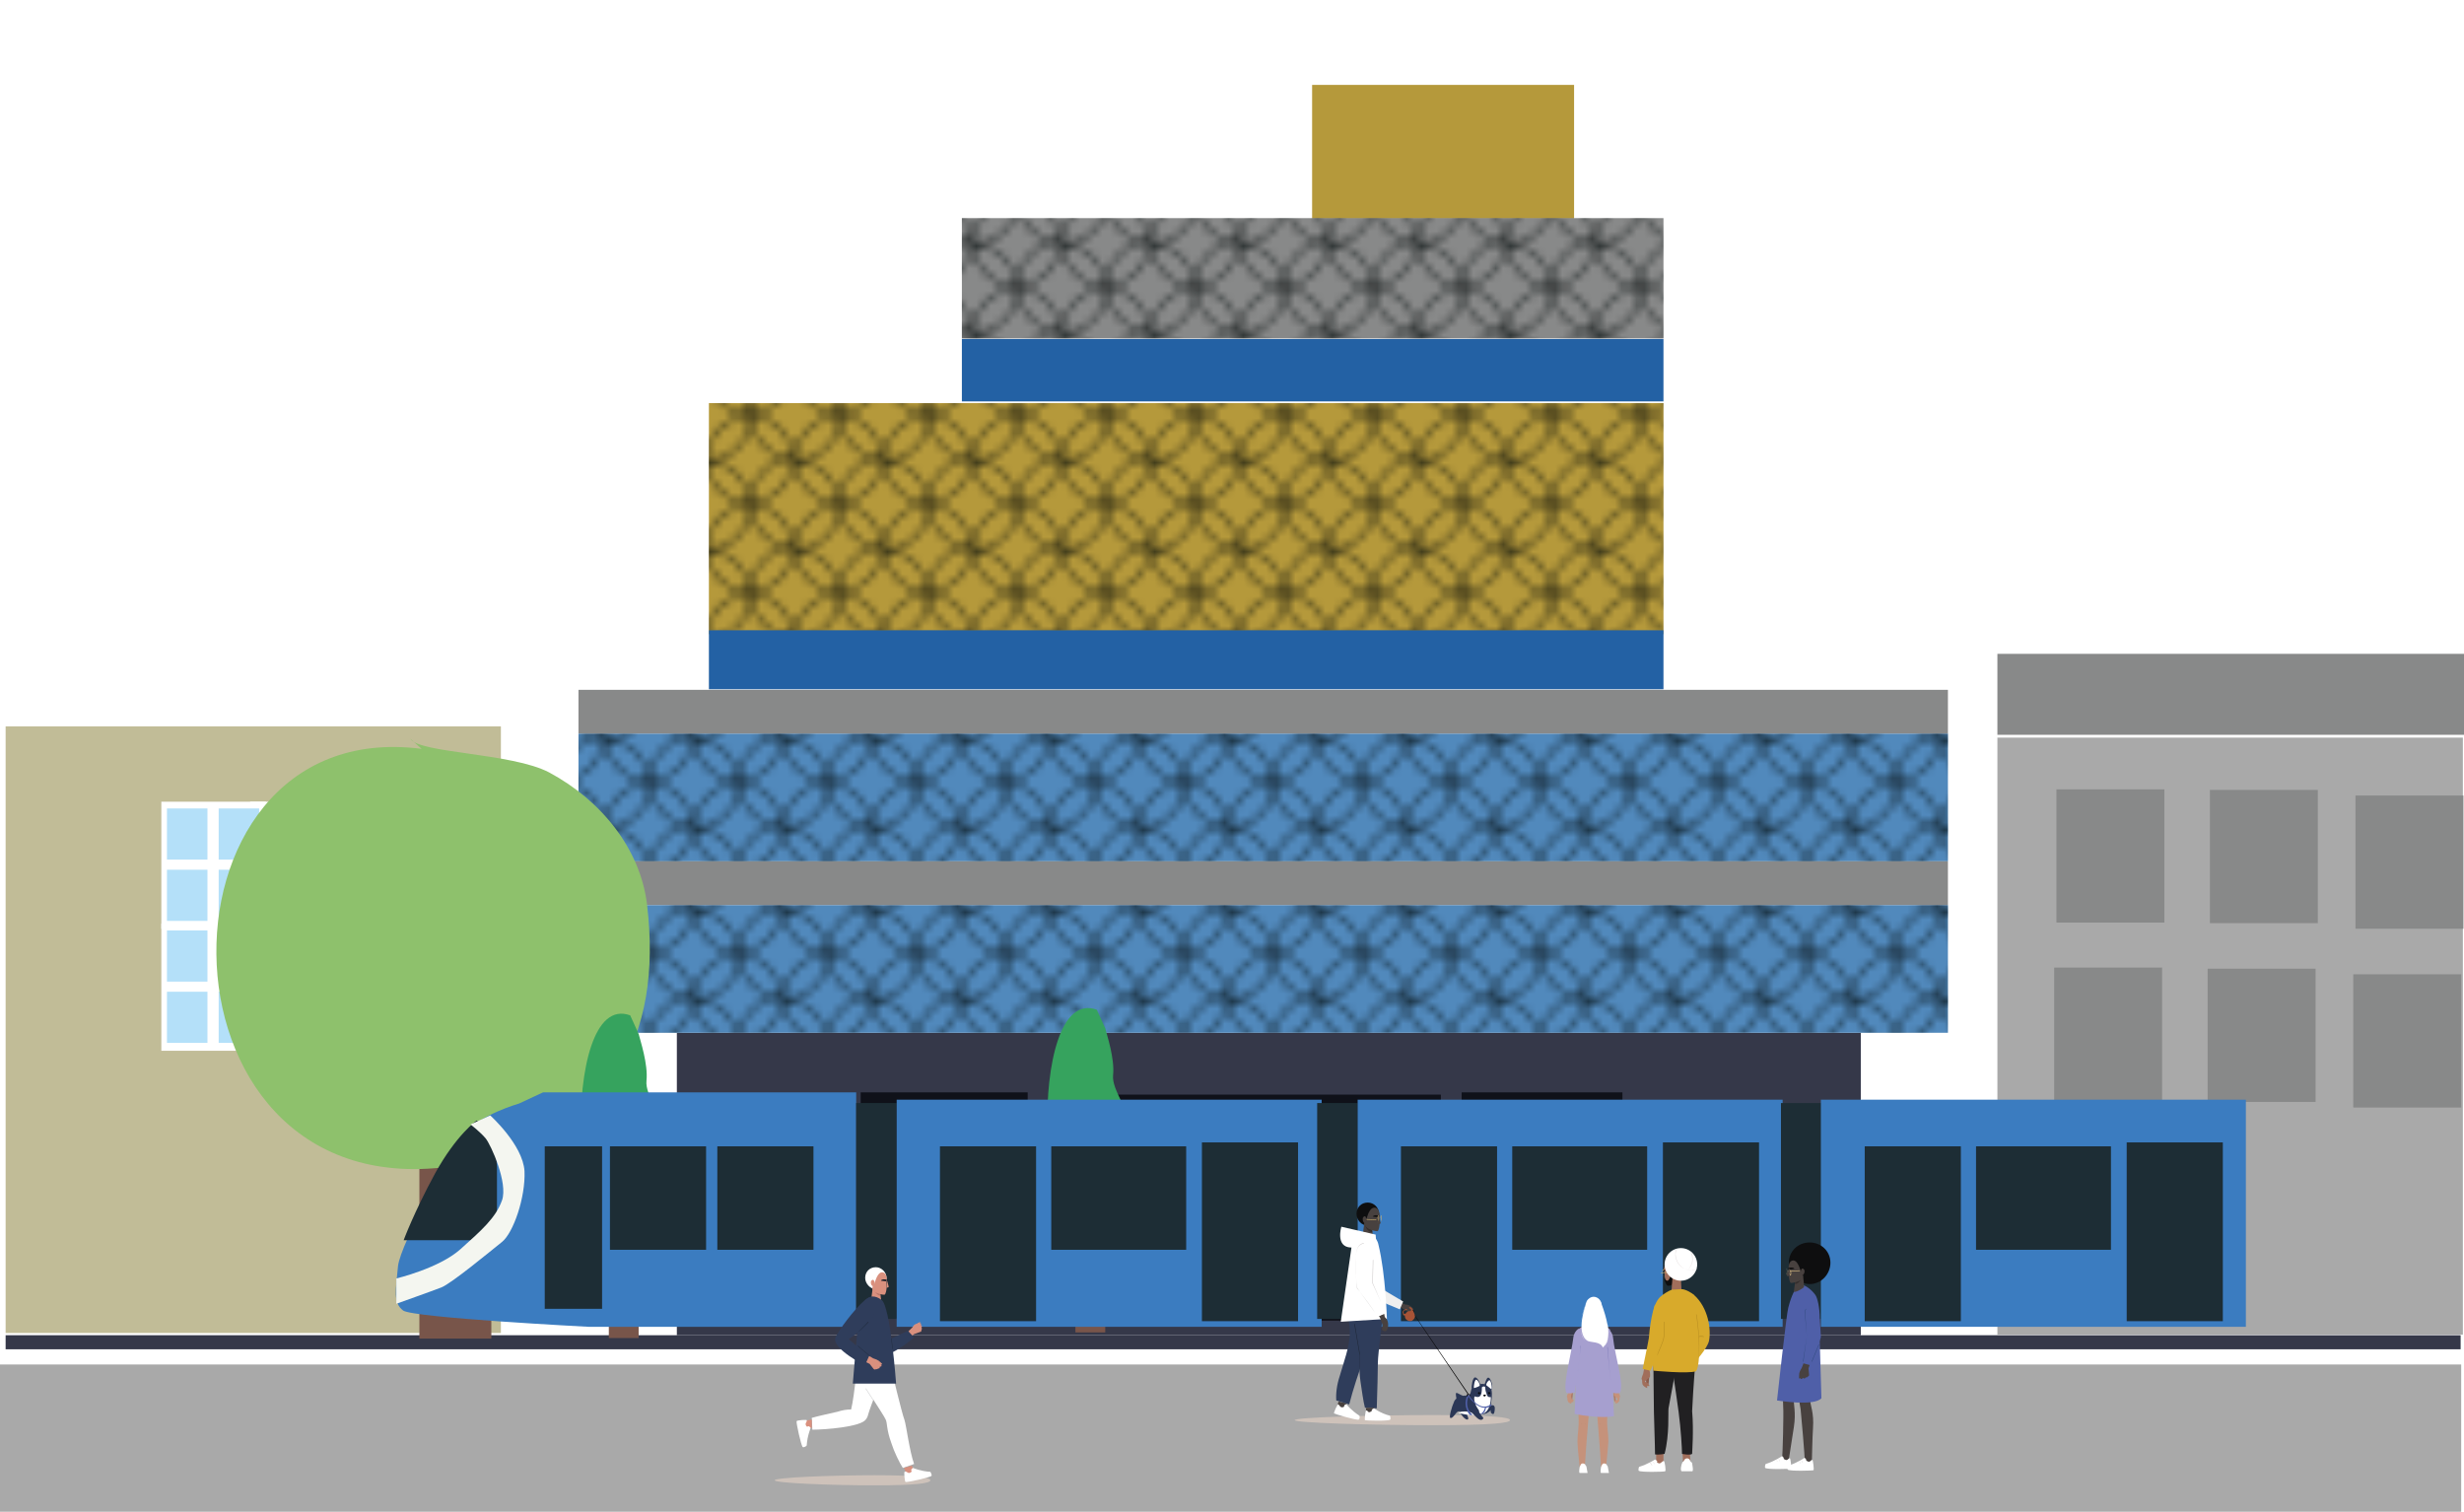 <svg version="1.1" id="Layer_1" xmlns="http://www.w3.org/2000/svg" xmlns:xlink="http://www.w3.org/1999/xlink" x="0px" y="0px"
	 viewBox="0 0 438.3 268.9" style="enable-background:new 0 0 438.3 268.9;" xml:space="preserve">
<style type="text/css">
  
  @keyframes train-stop {
    0% {
      transform: translateX(400px);  
    }
  
  20% {
    transform: translateX(0);
  }
  
  30% {
    transform: translateX(0);
  }
  
  50%  {
     transform: translateX(-400px);
   }
  
   100%  {
     transform: translateX(-400px);
   }

  }


#tram {
  transform: translateX(400px);  
  animation-fill-mode: forwards;
  animation-duration: 10s;
  animation-iteration-count: infinite;
  animation-timing-function: linear;
  animation-name: train-stop;
}

	.st0{fill:none;}
	.st1{clip-path:url(#SVGID_00000013905638463418769270000008557942251887734668_);}
	.st2{fill:none;stroke:#040A0A;stroke-width:0.296;stroke-miterlimit:10;}
	.st3{fill:#A9A9A9;}
	.st4{fill:#B5993B;}
	.st5{fill:#353849;}
	.st6{fill:#0F1119;}
	.st7{fill:#888989;}
	.st8{fill:#C1BC97;}
	.st9{fill:#FFFFFF;}
	.st10{fill:#B4E0F9;}
	.st11{fill:url(#SVGID_00000163045286007406678930000001440169932541759136_);}
	.st12{fill:#2361A4;}
	.st13{fill:#5189BC;}
	.st14{fill:url(#SVGID_00000085234914299300064300000016794063351932851627_);}
	.st15{fill:url(#SVGID_00000078034341928758391690000008790810131899326864_);}
	.st16{fill:url(#SVGID_00000016049965584683647300000012843583989301047466_);}
	.st17{fill:#78554A;}
	.st18{fill:#8EC16C;}
	.st19{fill:#36A35E;}
	.st20{fill:#3B7CC0;}
	.st21{fill:#1D2D35;}
	.st22{fill:#F4F6F0;}
	.st23{fill:#48413F;}
	.st24{fill:#E7E1E1;}
	.st25{fill:#4F5FA8;}
	.st26{fill:#0E0E0F;}
	.st27{fill:#342E2D;}
	.st28{fill:#344C83;}
	.st29{fill:#E6C789;}
	.st30{fill:#C5927B;}
	.st31{fill:#AD7B68;}
	.st32{fill:#A69FCF;}
	.st33{fill:#807EBB;}
	.st34{fill:#8A5B4B;}
	.st35{fill:#A16E5B;}
	.st36{fill:#212022;}
	.st37{fill:#D2B46F;}
	.st38{fill:#D8AA2B;}
	.st39{fill:#B78D20;}
	.st40{fill:#CEC2BA;}
	.st41{fill:#EFEFEF;}
	.st42{fill:#2F3D5B;}
	.st43{fill:#2B3756;}
	.st44{fill:#080A0D;}
	.st45{fill:#010101;}
	.st46{fill:#A75336;}
	.st47{fill:#CFCCCC;}
	.st48{fill:#1E2738;}
	.st49{fill:#D9907E;}
	.st50{fill:#B7756A;}
	.st51{fill:#161D29;}
	.st52{fill:#232F44;}
	.st53{fill:#D1D2D3;}
</style>
<pattern  x="-68.8" y="-254" width="12" height="12" patternUnits="userSpaceOnUse" id="New_Pattern" viewBox="5.9 -17.9 12 12" style="overflow:visible;">
	<g>
		<rect x="5.9" y="-17.9" class="st0" width="12" height="12"/>
		<g>
			<defs>
				<rect id="SVGID_1_" x="5.9" y="-17.9" width="12" height="12"/>
			</defs>
			<clipPath id="SVGID_00000114753996687637678680000016037761710402981051_">
				<use xlink:href="#SVGID_1_"  style="overflow:visible;"/>
			</clipPath>
			<g style="clip-path:url(#SVGID_00000114753996687637678680000016037761710402981051_);">
				<path class="st2" d="M11.8-17.6c0-3.2-2.6-5.8-5.8-5.8s-5.8,2.6-5.8,5.8s2.6,5.8,5.8,5.8C6.1-15,8.6-17.6,11.8-17.6z"/>
				<path class="st2" d="M17.6-11.9c0,0,0-0.1,0-0.1c-3-0.1-5.4-2.5-5.5-5.5c-0.1,0-0.2,0-0.2,0c0,3.2-2.6,5.8-5.8,5.8
					c0,0,0,0.1,0,0.1c3.1,0.1,5.6,2.6,5.7,5.7c0,0,0.1,0,0.1,0c0,0,0.1,0,0.1,0c0,0,0-0.1,0-0.1C12-9.3,14.5-11.9,17.6-11.9z"/>
				<path class="st2" d="M17.6-12.1c0.1,0,0.2,0,0.2,0c3.2,0,5.8-2.6,5.8-5.8c0-3.2-2.6-5.8-5.8-5.8s-5.8,2.6-5.8,5.8
					c0,0.1,0,0.2,0,0.2C15.1-17.5,17.5-15.1,17.6-12.1z"/>
				<path class="st2" d="M6.1-11.7c0,0-0.1,0-0.1,0c-3.2,0-5.8,2.6-5.8,5.8s2.6,5.8,5.8,5.8c3.2,0,5.8-2.6,5.8-5.8c0,0,0-0.1,0-0.1
					C8.6-6.1,6.1-8.6,6.1-11.7z"/>
				<path class="st2" d="M17.7-12c0,0-0.1,0-0.1,0c0,0,0,0.1,0,0.1c0,3.2-2.5,5.7-5.7,5.8c0.1,3.1,2.6,5.7,5.8,5.7
					c3.2,0,5.8-2.6,5.8-5.8S20.9-12,17.7-12z"/>
			</g>
		</g>
	</g>
</pattern>
<rect y="242.7" class="st3" width="437.8" height="26.2"/>
<rect x="233.4" y="15.1" class="st4" width="46.6" height="23.8"/>
<rect x="120.4" y="183.7" class="st5" width="210.6" height="53.8"/>
<rect x="355.3" y="131.2" class="st3" width="82.8" height="106.2"/>
<rect x="260" y="194.3" class="st6" width="28.6" height="40.2"/>
<rect x="365.8" y="140.4" class="st7" width="19.2" height="23.7"/>
<rect x="355.3" y="116.3" class="st7" width="83" height="14.4"/>
<rect x="393.1" y="140.5" class="st7" width="19.2" height="23.7"/>
<rect x="365.4" y="172.1" class="st7" width="19.2" height="23.7"/>
<rect x="392.7" y="172.3" class="st7" width="19.2" height="23.7"/>
<rect x="419" y="141.5" class="st7" width="19.2" height="23.7"/>
<rect x="418.6" y="173.3" class="st7" width="19.2" height="23.7"/>
<g>
	<rect x="1" y="129.2" class="st8" width="88.1" height="107.9"/>
	<g>
		<g>
			<rect x="62.8" y="142.6" class="st9" width="18.6" height="22.6"/>
			<rect x="63.8" y="143.7" class="st10" width="7.2" height="9.1"/>
			<rect x="73" y="143.7" class="st10" width="7.2" height="9.1"/>
			<rect x="73" y="154.7" class="st10" width="7.2" height="9.1"/>
			<rect x="63.8" y="154.7" class="st10" width="7.2" height="9.1"/>
		</g>
		<g>
			<rect x="62.8" y="164.3" class="st9" width="18.6" height="22.6"/>
			<rect x="63.8" y="165.5" class="st10" width="7.2" height="9.1"/>
			<rect x="73" y="165.5" class="st10" width="7.2" height="9.1"/>
			<rect x="73" y="176.4" class="st10" width="7.2" height="9.1"/>
			<rect x="63.8" y="176.4" class="st10" width="7.2" height="9.1"/>
		</g>
	</g>
	<g>
		<g>
			<rect x="44.5" y="142.6" class="st9" width="18.6" height="22.6"/>
			<rect x="45.4" y="143.8" class="st10" width="7.2" height="9.1"/>
			<rect x="54.7" y="143.8" class="st10" width="7.2" height="9.1"/>
			<rect x="54.7" y="154.7" class="st10" width="7.2" height="9.1"/>
			<rect x="45.4" y="154.7" class="st10" width="7.2" height="9.1"/>
		</g>
		<g>
			<rect x="44.5" y="164.3" class="st9" width="18.6" height="22.6"/>
			<rect x="45.4" y="165.5" class="st10" width="7.2" height="9.1"/>
			<rect x="54.7" y="165.5" class="st10" width="7.2" height="9.1"/>
			<rect x="54.7" y="176.4" class="st10" width="7.2" height="9.1"/>
			<rect x="45.4" y="176.4" class="st10" width="7.2" height="9.1"/>
		</g>
	</g>
	<g>
		<g>
			<rect x="28.7" y="142.6" class="st9" width="18.6" height="22.6"/>
			<rect x="29.7" y="143.8" class="st10" width="7.2" height="9.1"/>
			<rect x="38.9" y="143.8" class="st10" width="7.2" height="9.1"/>
			<rect x="38.9" y="154.7" class="st10" width="7.2" height="9.1"/>
			<rect x="29.7" y="154.7" class="st10" width="7.2" height="9.1"/>
		</g>
		<g>
			<rect x="28.7" y="164.3" class="st9" width="18.6" height="22.6"/>
			<rect x="29.7" y="165.5" class="st10" width="7.2" height="9.1"/>
			<rect x="38.9" y="165.5" class="st10" width="7.2" height="9.1"/>
			<rect x="38.9" y="176.4" class="st10" width="7.2" height="9.1"/>
			<rect x="29.7" y="176.4" class="st10" width="7.2" height="9.1"/>
		</g>
	</g>
</g>
<rect x="171.1" y="38.8" class="st7" width="124.8" height="21.4"/>
<pattern  id="SVGID_00000160168668518612628940000005231599177158441377_" xlink:href="#New_Pattern" patternTransform="matrix(1.32 0 0 1.32 2497.264 2350.486)">
</pattern>
<rect x="171.1" y="38.8" style="fill:url(#SVGID_00000160168668518612628940000005231599177158441377_);" width="124.8" height="21.4"/>
<rect x="171.1" y="60.3" class="st12" width="124.8" height="11.1"/>
<rect x="126.1" y="71.7" class="st4" width="169.8" height="41.1"/>
<rect x="126.1" y="112.1" class="st12" width="169.8" height="10.5"/>
<rect x="1" y="237.5" class="st5" width="436.7" height="2.5"/>
<rect x="102.9" y="122.7" class="st7" width="243.6" height="7.8"/>
<rect x="102.9" y="130.5" class="st13" width="243.6" height="22.7"/>
<rect x="102.9" y="153.2" class="st7" width="243.6" height="7.8"/>
<rect x="102.9" y="161" class="st13" width="243.6" height="22.7"/>
<rect x="153.1" y="194.3" class="st6" width="29.7" height="40.2"/>
<rect x="186.5" y="194.7" class="st6" width="69.8" height="40.2"/>
<pattern  id="SVGID_00000013893513510871304260000005882055415360208314_" xlink:href="#New_Pattern" patternTransform="matrix(1.32 0 0 1.32 2481.47 2341.485)">
</pattern>
<rect x="126.1" y="71.7" style="fill:url(#SVGID_00000013893513510871304260000005882055415360208314_);" width="169.8" height="40.4"/>
<pattern  id="SVGID_00000141423470509478405100000012420090439552041885_" xlink:href="#New_Pattern" patternTransform="matrix(1.32 0 0 1.32 2479.409 2343.465)">
</pattern>
<rect x="102.9" y="130.5" style="fill:url(#SVGID_00000141423470509478405100000012420090439552041885_);" width="243.6" height="22.7"/>
<pattern  id="SVGID_00000005247142088407332230000009935817275847331987_" xlink:href="#New_Pattern" patternTransform="matrix(1.32 0 0 1.32 2479.409 2358.116)">
</pattern>
<rect x="102.9" y="161" style="fill:url(#SVGID_00000005247142088407332230000009935817275847331987_);" width="243.6" height="22.7"/>
<g>
	<rect x="74.6" y="201" class="st17" width="12.8" height="37.1"/>
	<path class="st18" d="M75,133.2c-50.3-6.5-49.4,84.4,7.5,73.9c26.4-4.9,35.4-22.8,32.6-46.2c-1.2-9.9-8.1-18.5-17.4-23.5
		c-6.6-3.5-23.2-3.4-24.7-6"/>
</g>
<g>
	<rect x="191.3" y="221.6" class="st17" width="5.3" height="15.4"/>
	<path class="st19" d="M195.1,179.6c-12.9-4.7-10.6,48.1,0.1,43.4c5-2.2,6.6-10.4,6.1-21.1c-0.2-4.5-3.6-7.9-3.3-10.7
		c0.3-2.9-1.1-7.1-1.4-8.3"/>
</g>
<g>
	<rect x="108.3" y="222.6" class="st17" width="5.3" height="15.4"/>
	<path class="st19" d="M112.1,180.6c-12.9-4.7-10.6,48.1,0.1,43.4c5-2.2,6.6-10.4,6.1-21.1c-0.2-4.5-3.6-7.9-3.3-10.7
		c0.3-2.9-1.1-7.1-1.4-8.3"/>
</g>
<g id="tram">
	<path class="st20" d="M152.3,194.3H96.6l-4.3,2c0,0-7,2-9.4,5.2S71.3,221,70.8,225.2c-0.4,4.3-0.9,6.5,0.9,7.9
		c1.8,1.3,33,2.9,33,2.9h47.6V194.3z"/>
	<rect x="127.6" y="203.9" class="st21" width="17.1" height="18.4"/>
	<rect x="108.5" y="203.9" class="st21" width="17.1" height="18.4"/>
	<rect x="96.9" y="203.9" class="st21" width="10.2" height="28.9"/>
	<path class="st21" d="M84.8,199.3c0,0-3.6,2.5-7.4,9.4c-3.8,7-5.6,11.9-5.6,11.9h16.6v-13.2C88.3,207.4,88.6,201.8,84.8,199.3z"/>
	<path class="st22" d="M87.2,198.4c0,0,5.8,5.2,6.1,9.9c0.2,4.7-2,11-4,12.6s-9,7.4-10.8,8.1c-1.8,0.7-8,2.9-8,2.9v-4.5
		c0,0,7.6-1.8,11.4-5.2c3.8-3.4,6.3-5.6,7.4-8.7s-2-9.9-2.9-11c-0.9-1.1-2.7-2.5-2.7-2.5L87.2,198.4z"/>
	<rect x="152.3" y="196.2" class="st21" width="7.2" height="38.4"/>
	<rect x="159.5" y="195.6" class="st20" width="75.6" height="40.4"/>
	<rect x="167.2" y="203.9" class="st21" width="17.1" height="31.1"/>
	<rect x="213.8" y="203.2" class="st21" width="17.1" height="31.8"/>
	<rect x="187" y="203.9" class="st21" width="24" height="18.4"/>
	<rect x="234.3" y="196.2" class="st21" width="7.2" height="38.4"/>
	<rect x="241.5" y="195.6" class="st20" width="75.6" height="40.4"/>
	<rect x="249.2" y="203.9" class="st21" width="17.1" height="31.1"/>
	<rect x="295.8" y="203.2" class="st21" width="17.1" height="31.8"/>
	<rect x="269" y="203.9" class="st21" width="24" height="18.4"/>
	<rect x="316.8" y="196.2" class="st21" width="7.2" height="38.4"/>
	<rect x="323.9" y="195.6" class="st20" width="75.6" height="40.4"/>
	<rect x="331.7" y="203.9" class="st21" width="17.1" height="31.1"/>
	<rect x="378.3" y="203.2" class="st21" width="17.1" height="31.8"/>
	<rect x="351.5" y="203.9" class="st21" width="24" height="18.4"/>
</g>
<g>
	<g id="_x30_1_00000101816291580072815570000016271262592367235970_">
		<g id="body_00000181791870072502288390000011184184035945706410_">
			<path class="st23" d="M320.3,250.7c-0.2-1.3-0.9-5.3-0.9-5.3s2.9-8.2,3.8-6.4c0,0-1.2,9.3-1.2,10.1c0,0.8,0.7,2.2,0.5,4.9
				c-0.1,1.3-0.2,5.8-0.2,5.8l-0.7,0.7l-0.6-0.9C321.1,259.6,320.4,251.6,320.3,250.7z"/>
			<path class="st23" d="M317.2,250.3c0-1.3-0.3-5.4-0.3-5.4s3.7-7.8,4.5-5.9c0,0-2.2,9.1-2.3,9.9c-0.1,0.8,0.4,2.3,0,4.9
				c-0.2,1.3-0.9,5.8-0.9,5.8l-0.7,0.6l-0.5-1C317.1,259.2,317.3,251.2,317.2,250.3z"/>
			<g id="leg_00000079478131635298782250000004259595911433371274_">
				<g>
					<path class="st9" d="M318.4,259.4c0.1,0,0.3,1.7,0.2,1.8c-0.1,0.1-4.3,0.2-4.6-0.1c-0.1-0.1,0-0.7,0.1-0.7
						c1.6-0.5,2.9-1.4,2.9-1.4s0.3,0.2,0.3,0.4l0,0.1c0,0,0.3,0.2,0.5,0.2C318,259.7,318.2,259.3,318.4,259.4z"/>
					<path class="st24" d="M316.3,259.4c0.2,0.1,0.3,0.4,0.3,0.5l-0.1,0C316.5,259.8,316.5,259.6,316.3,259.4
						C316.3,259.4,316.3,259.4,316.3,259.4L316.3,259.4z"/>
					<path class="st24" d="M315.9,259.6c0.2,0.1,0.3,0.4,0.3,0.4l-0.1,0C316.1,260,316.1,259.8,315.9,259.6L315.9,259.6z"/>
				</g>
			</g>
			<g>
				<path class="st9" d="M322.4,259.7c0.1,0,0.3,1.7,0.2,1.8c-0.1,0.1-4.3,0.2-4.6-0.1c-0.1-0.1,0-0.7,0.1-0.7
					c1.6-0.5,2.9-1.4,2.9-1.4s0.3,0.2,0.3,0.4l0,0.1c0,0,0.3,0.2,0.5,0.2C322,260,322.2,259.6,322.4,259.7z"/>
				<path class="st24" d="M320.4,259.7c0.2,0.1,0.3,0.4,0.3,0.5l-0.1,0C320.6,260.1,320.5,259.9,320.4,259.7
					C320.3,259.7,320.3,259.7,320.4,259.7L320.4,259.7z"/>
				<path class="st24" d="M320,259.9c0.2,0.1,0.3,0.4,0.3,0.4l-0.1,0C320.2,260.3,320.1,260,320,259.9L320,259.9z"/>
			</g>
			<path class="st25" d="M320.6,228.6c0.3-0.1,1.5,0.6,2.3,1.7c0.4,0.5,0.8,2.4,0.8,4.1l0.2,3.4l-0.2,0.8l0.3,10.1
				c-1.3,1.5-7.9,0.4-7.9,0.4s1.7-15.6,2-16.5c0.2-0.8,0.9-3.3,1.8-3.8C320.2,228.5,320.6,228.6,320.6,228.6z"/>
			<path id="hair_00000097463118453870279210000010132435681397153686_" class="st26" d="M325.6,224.6c0,2-1.6,3.8-3.7,3.8
				c-2,0-3.7-1.8-3.7-3.8c0-2,1.6-3.6,3.7-3.6C324,221,325.6,222.6,325.6,224.6z"/>
			<g id="neck_00000120534506195799481480000004004176283885967768_">
				<path class="st23" d="M320.9,228.9c0,0.2-1.8,1.2-1.8,0.8l0.3-2.3l1.3-0.7C320.7,226.6,320.9,228.3,320.9,228.9z"/>
				<path class="st27" d="M320.5,226.9l-1.1,0.3l-0.1,1.2C320.2,228.3,320.5,227.3,320.5,226.9z"/>
			</g>
			<polygon class="st28" points="320.8,242.2 320.7,242.2 321.4,237.7 321,233.2 321.2,232.8 321.3,232.8 321.1,233.2 321.4,237.7 
				321.4,237.7 			"/>
			<g>
				<g>
					<g id="male_00000099650555962613463120000014346223002846927243_">
						<path class="st23" d="M320.4,245c0,0-0.2,0.2-0.3,0.2c-0.2,0.1,0-1.1,0-1.1L320.4,245z"/>
						<path class="st23" d="M320.8,242.5c0,0-0.2,0.6-0.3,0.8c-0.1,0.2-0.4,0.6-0.4,0.9c0,0.3,0.1,1.1,0.3,1.1
							c0.1,0,0.3-0.2,0.3-0.2s0.2,0.1,0.3,0.1c0.1,0,0.2-0.2,0.2-0.2s0.1,0,0.2,0c0.1,0,0.2-0.2,0.2-0.2s0.1,0,0.1,0
							c0.1-0.1,0.1-0.2,0.1-0.3l-0.1-1.1l0.2-0.6L320.8,242.5z"/>
					</g>
				</g>
			</g>
			
				<rect x="321.2" y="240.5" transform="matrix(0.38 -0.925 0.925 0.38 -22.272 447.895)" class="st28" width="3.3" height="0.1"/>
		</g>
		<g id="head_00000150789459749373688190000001620990017065095307_">
			<g id="head_00000090281282878221205520000012611732382562445209_">
				<g id="face_00000051377625746279030250000006273775732875934385_">
					<path class="st29" d="M318,226.9c-0.1,0-0.2-0.3-0.3-0.6c0-0.3,0-0.7,0.1-0.7c0,0,0,0,0,0c0.1,0,0.2,0.3,0.3,0.6
						c0,0.2,0,0.3,0,0.5C318.1,226.8,318.1,226.9,318,226.9C318,226.9,318,226.9,318,226.9z M317.8,225.6
						C317.8,225.6,317.8,225.6,317.8,225.6c0,0-0.1,0-0.1,0.2c0,0.1,0,0.3,0,0.4c0,0.4,0.2,0.6,0.2,0.6c0,0,0,0,0,0c0,0,0,0,0.1-0.2
						c0-0.1,0-0.3,0-0.4C318,225.8,317.9,225.6,317.8,225.6z"/>
					<g id="eyebrows_00000085933374301171471670000015826743941114920852_">
						<g>
							<path class="st26" d="M318.1,225.5c0,0,0.6-0.1,0.7,0c0.2,0,0.2,0.1,0.3,0.2c0,0-0.8,0.1-0.9,0.1
								C318,225.7,318.1,225.5,318.1,225.5z"/>
						</g>
					</g>
					<path class="st23" d="M320.3,226c-0.3-0.9-0.7-1.8-1.3-1.8c-0.8,0-0.9,1.1-0.8,1.6c0,0,0,0.8,0,0.8c0,0.1,0,0.3,0,0.5
						c0,0,0.1,1.1,0.4,1.1c0.4,0,1.2-0.2,1.7-0.5c0.4-0.3,0.4-0.5,0.4-0.7c0,0-0.2-0.3-0.3-0.6C320.4,226.2,320.3,226.1,320.3,226z"
						/>
				</g>
				<g id="eyebrows_00000029036300228681788070000009322551038420104103_">
					<g>
						<path class="st26" d="M318.2,225.5c0,0,0.6-0.1,0.7,0c0.2,0,0.2,0.1,0.3,0.2c0,0-0.8,0.1-0.9,0.1
							C318.2,225.7,318.2,225.5,318.2,225.5z"/>
					</g>
				</g>
				<polygon class="st23" points="318.1,225.7 317.8,226.9 318.3,227 				"/>
			</g>
			<g>
				<path class="st29" d="M318.5,226.9c-0.1,0-0.2-0.3-0.3-0.6c0-0.3,0-0.7,0.1-0.7c0,0,0,0,0,0c0.1,0,0.2,0.3,0.3,0.6
					c0,0.2,0,0.3,0,0.5C318.6,226.8,318.5,226.9,318.5,226.9C318.5,226.9,318.5,226.9,318.5,226.9z M318.3,225.6
					C318.3,225.6,318.3,225.6,318.3,225.6c0,0-0.1,0-0.1,0.2c0,0.1,0,0.3,0,0.4c0,0.4,0.2,0.6,0.2,0.6c0,0,0,0,0,0c0,0,0,0,0.1-0.2
					c0-0.1,0-0.3,0-0.4C318.5,225.8,318.4,225.6,318.3,225.6z"/>
				<path class="st29" d="M318.2,226.1c0,0-0.1-0.1-0.1-0.1c0,0,0,0-0.1,0l0,0c0,0,0.1,0,0.1,0C318.2,226,318.2,226,318.2,226.1
					L318.2,226.1z"/>
				
					<rect x="318.5" y="226.1" transform="matrix(0.999 -3.332639e-02 3.332639e-02 0.999 -7.357 10.772)" class="st29" width="1.8" height="0.1"/>
			</g>
			<path class="st23" d="M320.5,225.7c0.1-0.1,0.2-0.1,0.4,0.1c0.2,0.2,0.1,1-0.4,1C320.1,226.8,320.3,225.9,320.5,225.7z"/>
		</g>
	</g>
	<g id="_x30_3_00000087375488463817040230000016823622307210940344_">
		<g id="leg_00000166655141321402210990000008457365343979134083_">
			<g>
				<path class="st30" d="M286.3,246c0,0-0.2,2.6-0.4,6c-0.1,2.1,0.2,2.7,0.2,4.3c0,0.7-0.4,4.4-0.4,4.4l-0.9,0.4
					c0,0-0.2-4.7-1.3-16C283.5,245.3,285.7,244.4,286.3,246z"/>
				<g>
					<path class="st31" d="M285.5,253.4L285.5,253.4c-0.1-0.1-0.3-0.2-0.5-0.2c-0.2,0-0.3,0-0.5,0.1l0,0c0.1-0.1,0.3-0.1,0.5-0.1
						C285.2,253.2,285.4,253.3,285.5,253.4z"/>
				</g>
				<path class="st9" d="M286,260.9c0-0.1-0.1-0.2-0.1-0.2c-0.1-0.1-0.1-0.1-0.1-0.2c-0.1-0.1-0.3-0.2-0.4-0.2v0c0,0,0,0,0,0
					c0,0,0,0,0,0v0c-0.1,0-0.3,0-0.4,0.2c-0.1,0.2-0.1,0.2-0.1,0.2c0,0-0.1,0.2-0.1,0.2c0,0.1-0.2,1,0,1.1c0.1,0,0.4,0,0.7,0v0
					c0,0,0,0,0,0c0,0,0,0,0,0v0c0.3,0,0.6,0,0.7,0C286.2,261.9,286,261,286,260.9z"/>
			</g>
			<g>
				<path class="st30" d="M280.8,252c-0.1-3.4-0.4-6-0.4-6c0.6-1.6,2.8-0.7,2.8-0.7c-1.1,11.2-1.3,16-1.3,16l-0.9-0.3
					c0,0-0.4-3.8-0.4-4.5C280.6,254.8,280.9,254.2,280.8,252z"/>
				<g>
					<path class="st31" d="M282.2,253.4L282.2,253.4c-0.1-0.1-0.3-0.2-0.5-0.2c-0.2,0-0.3,0-0.5,0.1l0,0c0.1-0.1,0.3-0.1,0.5-0.1
						C281.9,253.2,282,253.3,282.2,253.4z"/>
				</g>
				<path class="st9" d="M282.2,260.9c0-0.1-0.1-0.2-0.1-0.2c-0.1-0.1-0.1-0.1-0.1-0.2c-0.1-0.1-0.3-0.2-0.4-0.2v0c0,0,0,0,0,0
					c0,0,0,0,0,0v0c-0.1,0-0.3,0-0.4,0.2c-0.1,0.2-0.1,0.2-0.1,0.2c0,0-0.1,0.2-0.1,0.2c0,0.1-0.2,1,0,1.1c0.1,0,0.4,0,0.7,0v0
					c0,0,0,0,0,0c0,0,0,0,0,0v0c0.3,0,0.6,0,0.7,0C282.4,261.9,282.2,261,282.2,260.9z"/>
			</g>
		</g>
		<g id="body_00000154390468996927976850000011235495082853470871_">
			<path class="st32" d="M280.1,251.5c0,0,0.6-15,0.6-15c0,0,0,0,0,0h0c0,0,0-0.1,0.1-0.1c0.4-0.3,1.2-0.7,1.9-1
				c0.1,0.3,0.5,0.5,0.9,0.5l0,0c0.4,0,0.8-0.2,0.8-0.5c0.6,0.2,1.5,0.7,1.9,1c0,0,0.1,0.1,0.1,0.1h0c0,0,0,0,0,0
				c0,0.1,0.7,15.4,0.7,15.4C285.2,252.3,281.5,251.8,280.1,251.5z"/>
			<g>
				<g>
					<path class="st31" d="M287,247c0,0,0.2,0.3,0.1,0.4c0,0.1-0.1,0.3-0.1,0.5c0,0.3,0.1,0.8,0.1,0.8c0,0.1,0,0.6,0.2,0.6
						c0.2,0,0.1-0.5,0.1-0.6c0,0,0-0.4,0-0.4c0,0,0.2-0.7,0-0.9C287.4,247.2,287,247,287,247z"/>
					<path class="st30" d="M287.4,249.1c-0.1,0.1-0.2,0.2-0.2,0.3c0,0.1,0.6,0,0.6,0s0.3-0.2,0.2-0.4c0-0.1-0.4-1.5-0.9-1.3
						c-0.1,0.2,0,0.5,0,0.5l0.7,0.7C287.8,248.9,287.5,249.1,287.4,249.1z"/>
					<path class="st30" d="M287.5,248.4c0,0,0.1,0.1,0.2,0.1c0,0.1,0.1,0.6,0.1,0.6s-0.4,0.3-0.4,0.4c0,0.1,0,0.2,0,0.2
						c0.3-0.1,0.5-0.3,0.6-0.5c0.1-0.1,0.1-0.6,0.1-0.6s0.1-0.1,0.1-0.2c0-0.1-0.3-0.7-0.3-0.7l-0.1-0.9L287,247L287.5,248.4z"/>
				</g>
				<path class="st32" d="M286.1,236.4c0.4,0.3,0.7,0.8,0.8,1.3c0.4,3.8,2,8.2,1.3,10c-0.4,0.3-1.5,0-1.5,0l-0.6-4.2l-0.5-4.1
					C285.7,239.4,285.8,236.1,286.1,236.4z"/>
			</g>
			<g>
				<g>
					<path class="st31" d="M279.8,247c0,0-0.2,0.3-0.1,0.4c0,0.1,0.1,0.3,0.1,0.5c0,0.3-0.1,0.8-0.1,0.8c0,0.1,0,0.6-0.2,0.6
						c-0.2,0-0.1-0.5-0.1-0.6s0-0.4,0-0.4c0,0-0.2-0.7,0-0.9C279.4,247.2,279.8,247,279.8,247z"/>
					<path class="st30" d="M279.6,248.9c0,0,0.2-0.1,0.3,0.1c0.1,0.2-0.1,0.2-0.1,0.2s0.1,0.1,0.1,0.1c0,0.1-0.6,0.2-0.6,0.2
						s-0.4,0-0.4-0.4c0.1-0.4,0.1-0.8,0.1-0.8l0.3-0.3L279.6,248.9z"/>
					<path class="st30" d="M279.4,248.4c0,0-0.1,0.1-0.2,0.1c0,0.1-0.1,0.6-0.1,0.6s0.4,0.3,0.4,0.4c0,0.1,0,0.2,0,0.2
						c-0.3-0.1-0.5-0.3-0.6-0.5c-0.1-0.1-0.1-0.6-0.1-0.6s-0.1-0.1-0.1-0.2c0-0.1,0.3-0.7,0.3-0.7l0.1-0.9l0.8,0.1L279.4,248.4z"/>
				</g>
				<path class="st32" d="M280.7,236.4c-0.4,0.3-0.7,0.8-0.8,1.3c-0.4,3.4-1.9,8.3-1.3,10c0.4,0.3,1.5,0,1.5,0l0.7-4.2l0.3-4.1
					C281.1,239.4,281.1,236.1,280.7,236.4z"/>
			</g>
			<path class="st33" d="M286.5,245.4L286.5,245.4c-0.2-1.1-0.5-5.6-0.5-5.8l-0.1,0C285.9,239.6,286.3,244.3,286.5,245.4z"/>
			<path class="st33" d="M280.6,244.5c0.3-2.4,0.6-5.1,0.6-5.1l0,0l-0.1,0C281.2,239.5,280.9,242.2,280.6,244.5L280.6,244.5z"/>
		</g>
		<g id="hair_00000070091851676898473850000005978022396811787180_">
			<path id="hair_00000109019820298287483680000004261247521856488362_" class="st9" d="M282.4,238.5c-2.3-1.4-0.2-6.8-0.2-6.8
				s2.3-0.6,2.6,0c2.4,6.4,0.8,7.4,0.3,8C284.8,238.6,282.9,238.8,282.4,238.5z"/>
			<path class="st9" d="M285.3,239.6c0,0,0.1-0.1,0.1-0.2c0.3-0.3,0.7-0.8,0.7-1.9c0-0.6-0.1-1.4-0.2-2.2c-0.2-1-0.6-2.2-1.1-3.6
				l0,0c0.5,1.4,0.9,2.6,1.1,3.6c0.2,0.9,0.3,1.6,0.2,2.2c0,0.5-0.1,0.9-0.3,1.2c-0.1,0.3-0.3,0.5-0.4,0.6
				C285.4,239.5,285.3,239.5,285.3,239.6L285.3,239.6z"/>
			<path class="st9" d="M282.2,238.6L282.2,238.6c-0.5-0.3-0.8-0.9-0.9-1.6c-0.1-0.6-0.1-1.3,0-2.2c0.2-1.4,0.7-2.7,0.8-3
				c0,0,0,0,0,0c0.1-0.2,0.1-0.4,0.3-0.5l0,0c-0.2,0.1-0.3,0.4-0.3,0.6c0,0,0,0,0,0c-0.1,0.4-0.6,1.6-0.8,3c-0.1,0.9-0.1,1.6,0,2.2
				C281.4,237.8,281.7,238.3,282.2,238.6z"/>
			<path id="hair_00000105389203539917882110000000484354091776514469_" class="st9" d="M284.8,232.8c0,0,0.2-0.9-0.1-1.4
				c-0.4-0.7-1.4-1.1-2.2-0.3c-0.6,0.5-0.3,1.8-0.3,1.8l1.8-0.8L284.8,232.8z"/>
		</g>
	</g>
	<g id="_x30_6_00000072245662494295789700000012006173726263504261_">
		<g>
			<path class="st34" d="M293.5,243.3c0,0-0.2,0.4-0.2,0.5c0,0.1,0.1,0.4,0.1,0.7c0,0.3-0.1,1-0.1,1.1c0,0.1,0,0.8-0.3,0.7
				c-0.2,0-0.2-0.7-0.2-0.8c0-0.1,0-0.5,0-0.5c-0.1,0-0.3-0.9,0-1.2C293,243.6,293.5,243.3,293.5,243.3z"/>
			<path class="st35" d="M293.1,246c0.1,0.1,0.3,0.4,0.3,0.5c0,0.1-0.8,0-0.8,0s-0.4-0.3-0.3-0.6c0-0.2,1-2.3,1.1-2.2
				c0.2,0.7,0.1,1.2,0.1,1.2l-0.9,0.8C292.5,245.8,292.9,245.9,293.1,246z"/>
			<path class="st35" d="M292.9,245.1c0,0-0.2,0.1-0.2,0.2c-0.1,0.1-0.2,0.8-0.2,0.8s0.5,0.4,0.5,0.5s0,0.3,0,0.3
				c-0.3-0.1-0.7-0.4-0.8-0.6c-0.1-0.2-0.1-0.8-0.1-0.8s-0.1-0.2-0.1-0.3c0-0.1,0.3-0.9,0.3-0.9l0.2-1.1l1,0.1L292.9,245.1z"/>
		</g>
		<g id="leg_00000078023774636738984040000016441126073634648733_">
			<polygon class="st35" points="295.9,260.1 295.1,260.8 294.6,259.8 294.6,258.5 295.9,258.5 			"/>
			<path class="st36" d="M298.8,239.8c0,0-1.9,10-2,10.7c-0.1,0.8,0.2,4.6-0.7,8.1c0,0-1.1,0.2-1.7,0.1c0-1.5-0.2-6.7-0.2-7.6
				c0-1.3-0.1-9-0.1-9S298,237.9,298.8,239.8z"/>
			<g>
				<path class="st9" d="M296,259.9c0.1,0,0.4,1.7,0.2,1.8c-0.2,0.1-4.4,0.2-4.7-0.1c-0.1-0.1,0-0.7,0.1-0.7
					c1.6-0.5,2.8-1.3,2.8-1.3s0.4,0.2,0.4,0.4l-0.1,0.1c0,0,0.3,0.2,0.5,0.2C295.6,260.2,295.7,259.8,296,259.9z"/>
				<path class="st24" d="M293.5,260.1c0,0,0.1,0,0.1,0.1c0.2,0.1,0.3,0.4,0.3,0.5l-0.1,0c0-0.1-0.1-0.3-0.3-0.4
					C293.5,260.2,293.5,260.2,293.5,260.1L293.5,260.1z"/>
				<path class="st24" d="M293.9,259.9C293.9,259.9,293.9,259.9,293.9,259.9c0.3,0.2,0.4,0.4,0.4,0.5l-0.1,0
					C294.2,260.3,294.1,260.1,293.9,259.9C293.9,260,293.8,260,293.9,259.9C293.8,260,293.9,259.9,293.9,259.9z"/>
			</g>
		</g>
		<g id="leg_00000118368921470261991020000003248060493552963461_">
			<polygon class="st35" points="299.4,260.4 300.7,260 300.6,258.5 299.3,258.5 			"/>
			<path class="st36" d="M301.6,242c0,0-0.4,4.7-0.6,9c0.3,3.6,0,7.1,0,7.6c-0.3,0.3-1.8,0-1.8,0c0-0.9-0.2-4.4-0.6-7.4
				c-0.6-4.5-1.4-9.5-1.4-9.5S300.8,240.1,301.6,242z"/>
			<path class="st9" d="M299.2,260.3c0-0.1,0.1-0.3,0.2-0.3c0.1-0.1,0.1-0.1,0.2-0.3c0.1-0.2,0.3-0.3,0.5-0.3v0c0,0,0,0,0,0
				c0,0,0,0,0,0v0c0.2,0,0.4,0.1,0.5,0.3c0.1,0.2,0.1,0.3,0.2,0.3c0.1,0.1,0.2,0.2,0.2,0.3c0,0.1,0.3,1.4,0,1.4c-0.1,0-0.5,0-0.9,0
				v0c0,0,0,0,0,0c0,0,0,0,0,0v0c-0.4,0-0.8,0-0.9,0C298.8,261.7,299.1,260.4,299.2,260.3z"/>
		</g>
		<g id="_x30_2_00000121987887072066916440000014605755016904349371_">
			<g id="head_00000036962075946218203470000009001437804723942041_">
				<g id="glasses_00000133518348640540785780000000581442665046683055_">
					<path class="st37" d="M296.2,227.1C296.1,227.1,296.1,227.1,296.2,227.1c-0.2,0-0.3-0.1-0.4-0.2c-0.1-0.1-0.2-0.3-0.2-0.5
						c0-0.3,0.2-0.6,0.4-0.7c0,0,0,0,0.1,0c0.1,0,0.3,0.1,0.4,0.2c0.1,0.1,0.2,0.3,0.2,0.5C296.6,226.8,296.4,227,296.2,227.1z
						 M296,225.9c-0.2,0-0.4,0.3-0.4,0.6c0,0.2,0.1,0.3,0.2,0.4c0.1,0.1,0.2,0.2,0.3,0.2c0,0,0,0,0.1,0c0.2,0,0.4-0.3,0.4-0.6
						c0-0.2-0.1-0.3-0.2-0.4C296.3,225.9,296.2,225.8,296,225.9C296,225.8,296,225.9,296,225.9z"/>
				</g>
				<g id="face_00000129908668915028363350000005439872577740302464_">
					<path class="st35" d="M298.8,225.8c-0.1-0.9-0.9-1.3-1.6-1.3c-0.8,0-1.2,0.5-1.2,1.3c0,0,0,0.1,0,0.2c0,0.1,0.1,0.3,0.1,0.4
						c0,0.2,0,0.4,0,0.5c0,0.5,0.5,1.7,1.1,1.7c0.7,0,1.8-0.9,1.8-1.4C298.8,227.1,298.8,226.1,298.8,225.8z"/>
					
						<rect x="295.6" y="226.4" transform="matrix(0.997 -7.144422e-02 7.144422e-02 0.997 -15.418 21.749)" class="st37" width="1.4" height="0.1"/>
				</g>
				<g id="eyebrows_00000180331777826610711770000013005138086002042558_">
					<path class="st26" d="M296.2,225.9c0,0-0.1,0-0.2,0c-0.1,0-0.1,0.2,0,0.2c0.1,0,0.1,0,0.1,0
						C296.2,226.1,296.2,225.9,296.2,225.9z"/>
				</g>
			</g>
			<path id="beard_00000164484751872990948190000015057232618200186279_" class="st26" d="M296,227.3c0.1,0.2,0.3,0.5,0.6,0.5
				c0.4,0,0.7-1.4,0.7-1.4s0.2,0.2,0.2,0.5c0.1,0.4,0,0.9,0,1.6c-0.2,0.2-0.7,0.2-0.8,0.2C296.4,228.7,296.1,227.8,296,227.3z"/>
		</g>
		<g id="neck_00000173878976260715163560000014090858167551509137_">
			<polygon class="st35" points="299.1,229.4 298.1,230 297.3,230.1 297.5,227.3 299,227.3 			"/>
		</g>
		<path class="st38" d="M301.3,230.3c-0.2-0.2-1.4-1-2.2-1c0,0-1.7,0.1-1.7,0.1c-0.4,0.1-1.6,0.8-2.1,1.3h0c0,0-1,0.9-1.2,2.7
			c0,0,0.7,3.4,0.5,4.3c-0.4,2.5-0.8,3.4-0.5,6.1c0,0,6.2,0.6,7.6,0.1C302.9,242.1,301.7,233.1,301.3,230.3z"/>
		<g>
			<path class="st38" d="M300.3,242.1l1,0.4c0,0,2.4-2.6,2.7-4c0.4-2-0.1-5.9-2.7-8.2c-0.8,0.2-1,1.8-0.9,3.4
				c0.1,1.7,1.7,4.2,1.7,4.2L300.3,242.1z"/>
		</g>
		<path class="st39" d="M302.1,242.6L302.1,242.6c0.4-4.3-0.4-8.8-0.4-8.8l0.1,0C301.8,233.8,302.6,238.3,302.1,242.6z"/>
		<path class="st39" d="M303.1,237.8c0,0-0.5-0.1-0.9,0l0-0.1C302.7,237.5,303.2,237.7,303.1,237.8L303.1,237.8z"/>
		<path class="st38" d="M294.4,232c0,0-0.8,2.1-1.1,6c-0.1,0.7-1.1,5.5-1.1,5.5l1.4,0.3c0,0,2-4.5,2.3-5.9
			C296.3,236.6,294.4,232,294.4,232z"/>
		<path class="st39" d="M294.8,241.1L294.8,241.1c-0.1-0.1,0.7-1.8,1-2.7c0.3-0.9,0.2-3.3,0.2-3.3l0.1,0c0,0.1,0.1,2.4-0.2,3.3
			C295.6,239.3,294.8,241.1,294.8,241.1z"/>
		<path id="turban_00000062896255301990531710000000697916880427873467_" class="st9" d="M301.9,224.9c0,1.6-1.3,2.9-2.9,2.9
			c-1.6,0-2.9-1.3-2.9-2.9c0-1.6,1.3-2.9,2.9-2.9C300.6,222,301.9,223.3,301.9,224.9z"/>
		<path class="st24" d="M300.8,225.9c-0.6,0-1.3-0.2-1.8-0.6c-0.6-0.5-0.9-1.2-1-1.9c0-0.4,0-0.8,0.1-1.1l0.1,0
			c-0.1,0.4-0.2,0.8-0.1,1.1c0.1,0.7,0.4,1.4,1,1.9c0.6,0.5,1.3,0.7,2,0.6c0.2,0,0.5-0.1,0.7-0.2l0,0.1c-0.2,0.1-0.5,0.1-0.7,0.2
			C301,225.9,300.9,225.9,300.8,225.9z"/>
		<path class="st24" d="M300.3,225.8c0.5-0.6,0.8-1.3,0.7-2.1c0-0.4-0.2-0.7-0.3-1.1c0,0,0,0,0.1,0.1c0.2,0.3,0.3,0.6,0.3,1
			C301.2,224.5,300.9,225.2,300.3,225.8L300.3,225.8z"/>
	</g>
</g>
<g>
	<g>
		<g>
			<path class="st40" d="M268.6,252.6c0,0.5-3.1,0.9-13.7,0.9c-10.6,0-24.6-0.4-24.6-0.9c0-0.5,14-0.9,24.6-0.9
				C265.5,251.7,268.6,252.1,268.6,252.6z"/>
			<g id="_x30_1_00000163059249911959722990000005418845922956981937_">
				<g id="body_00000102544368040055783590000012721671582573428889_">
					<path id="hair_00000170251107551022508100000000836537893011101362_" class="st26" d="M241.3,215.9c0,1.1,0.9,2.1,2,2.1
						c1.1,0,2-1,2-2.1c0-1.1-0.9-2-2-2C242.1,213.9,241.3,214.8,241.3,215.9z"/>
					<g id="neck_00000005970041625722327680000000308651706300950973_">
						<path class="st23" d="M242.4,219.7c0,0.2,1.9,1.2,1.9,0.8l-0.3-2.4l-1.3-0.7C242.7,217.3,242.5,219.1,242.4,219.7z"/>
						<path class="st27" d="M242.8,217.7l1.2,0.3l0.1,1.2C243.2,219.1,242.8,218.1,242.8,217.7z"/>
					</g>
				</g>
				<g id="head_00000003798488074939628160000001132423536248929976_">
					<g id="head_00000137096417924345604490000013710611510214599590_">
						<g id="face_00000047747905898607812640000002681458077547543734_">
							<path class="st37" d="M245.5,217.6c-0.1,0-0.1-0.1-0.1-0.2c0-0.1,0-0.3,0-0.5c0-0.3,0.2-0.7,0.3-0.7c0,0,0,0,0,0
								c0.1,0,0.1,0.4,0.1,0.7C245.7,217.3,245.6,217.6,245.5,217.6C245.5,217.6,245.5,217.6,245.5,217.6z M245.4,216.9
								c0,0.2,0,0.3,0,0.5c0,0.1,0,0.2,0.1,0.2c0,0,0,0,0,0c0.1,0,0.2-0.2,0.2-0.6c0-0.2,0-0.3,0-0.5c0-0.1,0-0.2-0.1-0.2
								c0,0,0,0,0,0C245.6,216.3,245.5,216.6,245.4,216.9z"/>
							<g id="eyebrows_00000160176829231615124440000005040523912649713282_">
								<g>
									<path class="st26" d="M245.4,216.2c0,0-0.6-0.1-0.7,0c-0.2,0-0.2,0.1-0.3,0.2c0,0,0.8,0.1,0.9,0.1
										C245.4,216.4,245.4,216.2,245.4,216.2z"/>
								</g>
							</g>
							<path class="st23" d="M243.1,216.7c0.3-1,0.7-1.9,1.4-1.9c0.8,0,1,1.2,0.9,1.6c0,0,0,0.8,0,0.9c0,0.1,0,0.3,0,0.5
								c0,0-0.1,1.2-0.4,1.2c-0.4,0-1.3-0.2-1.8-0.6c-0.4-0.3-0.4-0.5-0.4-0.8c0,0,0.2-0.3,0.3-0.6C243,216.9,243,216.8,243.1,216.7
								z"/>
						</g>
						<g id="eyebrows_00000141415222674118634210000013198637148209555878_">
							<g>
								<path class="st26" d="M245.2,216.2c0,0-0.6-0.1-0.7,0c-0.2,0-0.2,0.1-0.3,0.2c0,0,0.8,0.1,0.9,0.1
									C245.2,216.4,245.2,216.2,245.2,216.2z"/>
							</g>
						</g>
						<polygon class="st23" points="245.3,216.4 245.6,217.6 245.2,217.8 						"/>
					</g>
					<g>
						<path class="st37" d="M245,217.6c-0.1,0-0.1-0.1-0.1-0.2c0-0.1,0-0.3,0-0.5c0-0.3,0.2-0.7,0.3-0.7c0,0,0,0,0,0
							c0.1,0,0.1,0.4,0.1,0.7C245.2,217.3,245.1,217.6,245,217.6C245,217.6,245,217.6,245,217.6z M244.9,216.9c0,0.2,0,0.3,0,0.5
							c0,0.1,0,0.2,0.1,0.2c0,0,0,0,0,0c0.1,0,0.2-0.2,0.2-0.6c0-0.2,0-0.3,0-0.5c0-0.1,0-0.2-0.1-0.2c0,0,0,0,0,0
							C245.1,216.3,245,216.6,244.9,216.9z"/>
						<path class="st37" d="M245.2,216.8c0,0,0.1-0.1,0.1-0.1c0,0,0,0,0.1,0l0,0c0,0-0.1,0-0.1,0
							C245.3,216.7,245.2,216.7,245.2,216.8L245.2,216.8z"/>
						
							<rect x="243.9" y="215.9" transform="matrix(3.345474e-02 -0.999 0.999 3.345474e-02 19.079 453.373)" class="st37" width="0.1" height="1.9"/>
					</g>
					<path class="st23" d="M242.9,216.4c-0.1-0.1-0.2-0.1-0.4,0.1c-0.2,0.2-0.1,1.1,0.4,1.1C243.3,217.5,243,216.6,242.9,216.4z"/>
				</g>
			</g>
			<g id="_x30_1_Standing_00000028310803260848554620000000801096855591606687_">
				<g>
					<g>
						<g id="hand_00000165195004509561313830000012073844451492288441_">
							<polygon class="st23" points="249.4,231.7 250.3,232.3 250,232.9 249.1,232.6 							"/>
							<path class="st23" d="M251,232.4c-0.5-0.4-1.2-0.5-1.4-0.1c-0.1,0.1-0.1,0.2-0.1,0.4c0,0.1,0.5,0.4,0.7,0.5
								c0.1,0.1,0.2,0.1,0.3,0.2c0.1,0.1-0.1,0.4-0.1,0.4c0.3,0,0.7-0.1,0.8-0.2C251.5,233.2,251.6,232.8,251,232.4z"/>
							<path class="st41" d="M244.7,228.6l4.9,2.9l-0.6,1.4c0,0-3.4-1.4-5.1-2.2C242.1,229.9,240.5,225.4,244.7,228.6z"/>
						</g>
					</g>
				</g>
				<g id="leg_00000140007748366899102250000007029272641929058443_">
					<g>
						<polygon class="st23" points="237.8,250.4 239.2,250.5 239.5,249.6 238.1,249.3 						"/>
					</g>
					<path class="st42" d="M245,233.4c0,0-2.1,8-2.7,9.2c-0.4,0.8-1.7,4.8-2.3,7.2l-2.3-0.7c-0.1-1.2,0.1-2.8,0.6-4.3
						c0.9-3.1,1.6-4.8,1.8-7.3c0.1-2.5-0.8-5.1-0.4-6.5C240.1,229.7,245,233.4,245,233.4z"/>
				</g>
				<g id="leg_00000059286141505780713780000009961260067645079957_">
					<path class="st42" d="M239.9,231c0,0,2,9,2.1,9.8c0.1,0.8-0.4,2.2,0,4.9c0.2,1.3,0.5,3.6,0.8,4.7l2.1,0.1
						c0.1-2.3,0.2-7.3,0.2-8.2c0-1.3,1-9.3,1-9.3S240.6,229.1,239.9,231z"/>
					<polygon class="st23" points="243,251.4 244.4,251.1 244.4,250.4 243,250.4 					"/>
				</g>
				<g id="_x30_4_Standing_00000048498248744125844830000004709549989887400638_">
					<path id="dress_00000036943856355566203290000011766691342723867564_" class="st9" d="M242.9,219.3c-0.8,0.1-2.2,0.6-2.5,2.6
						c-0.4,2.8-1.9,13.2-1.9,13.2l8.2-0.5c0,0-0.2-7.9-1.5-13.2C244.9,219.9,243.6,219.3,242.9,219.3z"/>
					<g id="hand_00000061455792999826927900000005275461282878037432_">
						<polygon class="st23" points="246.2,233.6 246.4,234.6 245.8,234.9 245.3,234.1 						"/>
						<path class="st9" d="M242.7,221.1c1.1,0.2,1,1.6,1.9,7l1.9,5.5l-1.5,0.6c0,0-1.6-3.4-2.3-5.3
							C242,227.1,240.6,220.8,242.7,221.1z"/>
						<path class="st23" d="M246.9,235.3c-0.1-0.7-0.6-1.2-1-1.1c-0.1,0-0.2,0.1-0.3,0.2c-0.1,0.1,0.1,0.6,0.2,0.9
							c0,0.1,0.1,0.2,0.1,0.4c0,0.3,0,0.6-0.1,0.8c0.2,0.2,0.4,0.3,0.6,0.3C246.8,236.7,247,236,246.9,235.3z"/>
					</g>
				</g>
				<path class="st9" d="M244.7,219.6l-6.1-1.4c0,0-1.1,3.6,1.7,3.7c2.1,0.1,3.9-0.2,4.5-0.9C244.8,220.8,244.7,219.6,244.7,219.6z"
					/>
			</g>
			<g>
				<g id="dog_00000181053575820625311090000010099095914242235269_">
					<path class="st43" d="M258.7,249.2c0.4-0.8,1.7-1,2.4-1c0.6,0,0.5-1,0.7-1.2c-0.1-0.2,0.1-2,0.6-2c0.5,0,0.9,1.2,0.9,1.2
						c0.3-0.1,0.8,0,0.8,0c0.3-1,0.5-1.3,0.8-1.1c0.3,0.2,0.8,1.6,0.4,2.1c0.2,0.9,0,1.8-0.1,2.7c0,0.3-0.2,0.6-0.3,0.8
						c-0.2,0.3-0.5,0.4-0.7,0.5c-0.3,0.2-3,0.1-3.9,0c0,0-0.6-0.3-1-0.1l0,0c-0.3,0.1-0.9,1.3-1.3,1.1
						C257.7,252.2,258.2,250.3,258.7,249.2z"/>
					<path class="st43" d="M260.3,248.3c-0.6-0.2-1.2-0.7-1.3-0.5c-0.1,0.2,0.1,1.1,0.1,1.1S260.6,248.4,260.3,248.3z"/>
					<path class="st43" d="M261,252.5c-0.6,0-1.4-1.4-1.4-1.4l1.2,0.2C260.8,251.4,261.5,252.5,261,252.5z"/>
					<path class="st43" d="M265.9,250.5c0,0.4-0.1,1.2-0.4,1c-0.5-0.2-0.3-0.7-0.3-0.7s-0.5,0.6-1.2,0.7c-0.3,0.1-0.7,0-0.7-0.1
						c0.1-0.3,1.5-0.9,1.6-1.1C265,250,265.9,249.6,265.9,250.5z"/>
					<path class="st9" d="M262.3,248.4c0.1-0.1,0.9,0.5,1.2-0.5c0.1-0.4,0.1-0.8,0.1-1.1c0-0.2,0.6-0.3,0.6,0c0,0.4,0.1,0.8,0.2,1
						c0.1,0.4,0.2,0.8,0.8,0.7c0,1.9-0.8,2.9-1.6,3c-0.3,0-0.4,0-0.5-0.1c-0.1-0.2,0-0.4,0-0.5c-0.1-0.2-0.5-0.6-0.7-1.3
						C262.2,249.1,262.2,248.5,262.3,248.4z"/>
					<path class="st9" d="M261.2,251.1c0.7,0.1,0.8,0.3,0.8,0.3l0.3,0.3c-0.9,0.1-2.7-0.3-2.9-0.4
						C259.7,251.1,260.4,251,261.2,251.1z"/>
					<path class="st25" d="M263.2,251.5c0.8-0.1,1-1.3,1-1.3l0.2,0c0,0-0.1,0.3-0.2,0.7c-0.1,0.3-0.3,0.5-0.5,0.6
						c-0.1,0-0.2,0-0.3,0C263.2,251.6,263.2,251.5,263.2,251.5z"/>
					<path class="st43" d="M262.7,250.5c0,0,0.9,1.5,1.1,1.6c0.2,0.2-0.2,0.7-0.8,0.3c-0.6-0.4-1-1.1-1.6-1.4
						C261.1,250.8,262.1,250.2,262.7,250.5z"/>
					<g>
						<path class="st9" d="M263.2,246.5c0.1-0.3-0.3-1-0.6-1.1c-0.3,0-0.5,1.3-0.4,1.5C262.3,246.9,262.9,246.7,263.2,246.5z"/>
						<path class="st9" d="M264.4,246.4c-0.1-0.3,0.3-0.8,0.5-0.9c0.3-0.1,0.6,1.4,0.4,1.6C265.1,247,264.7,246.6,264.4,246.4z"/>
						<path class="st44" d="M264.3,248.1c0.1,0-0.1,0.3-0.2,0.3c-0.2,0-0.3-0.2-0.2-0.3C263.8,248.1,264.2,248,264.3,248.1z"/>
						<path class="st44" d="M264.7,247.8c0,0.1,0.1,0.2,0.2,0.2c0.1,0,0.2-0.1,0.2-0.2c0-0.1-0.1-0.2-0.2-0.2
							C264.7,247.6,264.7,247.7,264.7,247.8z"/>
						<path class="st44" d="M262.9,247.8c0,0.1,0.1,0.2,0.2,0.2c0.1,0,0.2-0.1,0.2-0.2c0-0.1-0.1-0.2-0.2-0.2
							C263,247.6,262.9,247.7,262.9,247.8z"/>
					</g>
					<path class="st25" d="M261.5,251.7c-0.2-0.2-0.4-0.4-0.5-0.8c-0.3-0.6-0.5-1.5,0-2.7c0,0,0.2-0.1,0.3,0c0.1,0.2,0.4,0.6,0.8,1
						c0.5,0.5,1.2,1,1.9,1c0,0,0,0,0,0c0.4,0,0.7-0.1,0.9-0.2c0.2-0.1,0.3-0.2,0.4-0.3c0,0.1,0,0.3,0,0.3c-0.3,0.3-0.7,0.4-1.2,0.4
						c0,0,0,0,0,0c-0.7,0-1.4-0.4-2.1-1.1c-0.4-0.3-0.6-0.7-0.8-0.9c-0.3,0.8-0.3,1.6,0,2.3c0.3,0.6,0.7,0.9,0.7,0.9
						C261.9,251.7,261.8,251.7,261.5,251.7z"/>
				</g>
				<g>
					<polygon class="st45" points="261.1,248 251.5,233.8 251.5,233.7 261.2,247.9 					"/>
					<path class="st45" d="M261.2,247.9c-0.1,0-0.3,0.1-0.3,0.3c0,0.1,0,0.1,0.1,0.2l0.1-0.1c0,0,0,0,0-0.1c0-0.1,0.1-0.2,0.2-0.2
						c0.1,0,0.2,0.1,0.2,0.2c0,0,0,0,0,0l0.1,0.1c0,0,0-0.1,0-0.1C261.5,248,261.3,247.9,261.2,247.9z"/>
					<g>
						<path class="st45" d="M251.4,233.6L251.4,233.6c0.1,0,0.1-0.6,0-0.6c-0.1,0-0.2,0-0.2,0L251.4,233.6z"/>
						<path class="st46" d="M249.9,234c0,0.2,0,0.3,0.1,0.5c0.2,0.4,0.8,0.6,1.2,0.4c0.3-0.2,0.5-0.5,0.5-0.8c0-0.3-0.4-1.1-0.5-1.3
							c-0.1-0.3-0.5-0.4-0.7-0.2l-0.7,0.4c-0.3,0.1-0.4,0.5-0.2,0.7C249.5,233.9,249.7,234,249.9,234z M251,232.9
							c0.1,0.1,0,0.2-0.1,0.3c-0.2,0-0.4,0-0.5,0.1c-0.2,0.1-0.3,0.2-0.4,0.4c-0.1,0-0.3,0-0.3-0.1c-0.1-0.2,0-0.4,0.1-0.5
							c0.3-0.1,0.5-0.1,0.7-0.4C250.7,232.7,250.9,232.8,251,232.9z"/>
					</g>
				</g>
				<path class="st23" d="M249.9,232.6c0,0,0.8,0.6,0.9,0.5c0.2-0.1-0.3-0.8-0.3-0.8L249.9,232.6z"/>
			</g>
		</g>
		<path class="st9" d="M238,249.8c-0.1,0-0.8,1.5-0.7,1.6c0.1,0.1,4.1,1.3,4.4,1.1c0.2-0.1,0.2-0.6,0.1-0.7c-1.4-0.9-2.3-2-2.3-2
			s-0.4,0-0.4,0.3l0,0.1c0,0-0.3,0.2-0.5,0.1C238.3,250.2,238.2,249.8,238,249.8z"/>
		<path class="st9" d="M243,250.9c-0.1,0-0.3,1.6-0.2,1.7c0.1,0.1,4.3,0.2,4.5-0.1c0.1-0.1,0-0.7-0.1-0.7c-1.6-0.4-2.8-1.3-2.8-1.3
			s-0.4,0.1-0.4,0.4l0,0.1c0,0-0.3,0.2-0.5,0.2C243.4,251.2,243.2,250.8,243,250.9z"/>
	</g>
	<path class="st47" d="M244.6,233.5c0,0-2.8-3.9-3.1-4.3c-0.4-0.5-0.3-5.5-0.3-5.7c0,0-0.1-2.2,1.4-2.4l0,0.1
		c-1.5,0.2-1.4,2.3-1.4,2.4c0,1.8,0,5.3,0.2,5.6C241.9,229.6,244.6,233.4,244.6,233.5L244.6,233.5z"/>
	<polygon class="st47" points="245.7,231.7 244.1,228.2 244.1,228.2 244.2,224.1 244.3,224.1 244.2,228.2 245.7,231.7 	"/>
	<path class="st48" d="M241.9,243.9L241.9,243.9c-0.1-0.7-0.1-3.1-0.1-3.1l-0.9-5.3l0.1,0l0.9,5.3
		C241.8,240.8,241.9,243.2,241.9,243.9z"/>
</g>
<g>
	<g>
		<g>
			<g id="male_3_">
				<path class="st49" d="M163.6,235.5c0,0,0.1-0.2,0.1-0.3c0-0.2-1,0.5-1,0.5L163.6,235.5z"/>
				<path class="st49" d="M161.5,236.9c0,0,0.4-0.4,0.6-0.6c0.2-0.1,0.4-0.6,0.6-0.7c0.2-0.1,1-0.3,1.1-0.2c0.1,0.1,0,0.3,0,0.3
					s0.2,0.1,0.2,0.2c0,0.1-0.1,0.2-0.1,0.2s0,0.1,0.1,0.2c0,0.1-0.1,0.3-0.1,0.3s0,0,0,0.1c0,0.1-0.1,0.2-0.2,0.2l-1.1,0.4
					l-0.5,0.4L161.5,236.9z"/>
			</g>
		</g>
	</g>
	<g id="_x30_1_1_">
		<g id="body_1_">
			<path id="hair_3_" class="st9" d="M153.9,227.3c0,1,0.9,2,1.9,2c1,0,1.9-1,1.9-2c0-1-0.9-1.9-1.9-1.9
				C154.7,225.4,153.9,226.2,153.9,227.3z"/>
			<g id="neck_1_">
				<path class="st49" d="M155,230.9c0,0.2,1.8,1.2,1.8,0.8l-0.3-2.3l-1.3-0.7C155.3,228.6,155.1,230.4,155,230.9z"/>
				<path class="st50" d="M155.4,229l1.1,0.3l0.1,1.2C155.8,230.3,155.4,229.4,155.4,229z"/>
			</g>
		</g>
		<g id="head_10_">
			<g id="head_14_">
				<g id="face_1_">
					<g id="eyebrows_2_">
						<g>
							<path class="st51" d="M157.9,227.6c0,0-0.6-0.1-0.7,0c-0.2,0-0.2,0.1-0.3,0.2c0,0,0.8,0.1,0.9,0.1
								C157.9,227.8,157.9,227.6,157.9,227.6z"/>
						</g>
					</g>
					<path class="st49" d="M155.6,228.1c0.3-0.9,0.7-1.8,1.3-1.8c0.8,0,0.9,1.1,0.8,1.6c0,0,0,0.8,0,0.8c0,0.1,0,0.3,0,0.5
						c0,0-0.1,1.1-0.4,1.1c-0.4,0-1.2-0.2-1.7-0.5c-0.4-0.3-0.4-0.5-0.4-0.7c0,0,0.2-0.3,0.3-0.6
						C155.6,228.2,155.6,228.1,155.6,228.1z"/>
				</g>
				<g id="eyebrows_1_">
					<g>
						<path class="st51" d="M157.7,227.6c0,0-0.6-0.1-0.7,0c-0.2,0-0.2,0.1-0.3,0.2c0,0,0.8,0.1,0.9,0.1
							C157.7,227.7,157.7,227.6,157.7,227.6z"/>
					</g>
				</g>
				<polygon class="st49" points="157.8,227.8 158.1,228.9 157.7,229.1 				"/>
			</g>
			<path class="st49" d="M155.4,227.7c-0.1-0.1-0.2-0.1-0.4,0.1c-0.2,0.2-0.1,1,0.4,1C155.8,228.8,155.6,227.9,155.4,227.7z"/>
		</g>
	</g>
	<g id="Running_3_">
		<path class="st40" d="M165.5,263.3c0,0.5-2.3,0.9-9.9,0.9c-7.7,0-17.8-0.4-17.8-0.9c0-0.5,10.2-0.9,17.8-0.9
			C163.2,262.4,165.5,262.8,165.5,263.3z"/>
		<g>
			<g id="_x30_3_Walking_3_">
				<g id="leg_10_">
					<path class="st9" d="M154,252.5c0.2-0.2,0.4-0.7,0.4-0.8c0.5-1.8,2.7-7.2,2.7-7.2s-3.2-5.2-4.4-3.6c0,0-0.7,7.4-1.3,9.8
						c-0.7,0-1.5,0.1-2.4,0.4c-1.3,0.3-3.6,0.8-4.6,1.1l0.1,2.1C146.8,254.3,153.1,253.8,154,252.5z"/>
					<polygon class="st49" points="143.3,252.7 142.9,254.1 144.4,254 144.4,252.5 					"/>
				</g>
				<g id="leg_9_">
					<path class="st9" d="M152,243.8c0,0,5.2,7.9,5.5,8.6c0.4,0.7,0.1,1.7,1.1,4.4c0.4,1.3,1.4,3.4,2,4.3l2-0.7
						c-0.8-2.2-1.4-6.9-1.7-7.8c-0.5-1.3-2.4-9.3-2.4-9.3S152,241.8,152,243.8z"/>
					<polygon class="st49" points="161.6,262.9 162.5,261.4 162.2,260.7 160.8,261.1 					"/>
				</g>
				<g id="hand_7_">
					<g>
						<path class="st42" d="M153.8,232.3c1.1-0.4,2.3,1.3,3.3,6.5l4.4-2.1l1.1,1.2c0,0-5,4.3-6.6,3
							C154.5,239.6,151.8,233.1,153.8,232.3z"/>
					</g>
				</g>
				<path class="st42" d="M155.1,230.6c-0.8,0.1-1.6,0.9-2.2,2.5c-0.4,2.9-1.2,13-1.2,13h7.7c0,0-1-13.8-2.6-14.9
					C156.2,230.8,155.8,230.6,155.1,230.6z"/>
				<g id="hand_6_">
					<g>
						<path class="st42" d="M155.9,231.5c0.8,0.8-0.6,3.7-4.9,6.7l3.6,3.2l-0.7,1.5c0,0-5.9-3-5.3-4.9c0.4-1.2,3.4-5.2,5.3-6.8
							C155.1,230.3,155.3,230.9,155.9,231.5z"/>
					</g>
				</g>
			</g>
		</g>
	</g>
	<path class="st9" d="M160.9,261.8c-0.1,0,0,1.8,0.2,1.8c0.2,0.1,4.4-0.8,4.6-1.1c0.1-0.2-0.2-0.7-0.2-0.7c-1.7-0.1-3.1-0.7-3.1-0.7
		s-0.4,0.2-0.3,0.5l0.1,0.1c0,0-0.2,0.3-0.5,0.3C161.4,262,161.2,261.6,160.9,261.8z"/>
	<path class="st9" d="M143.5,252.6c0-0.1-1.8,0-1.8,0.2c-0.1,0.2,0.8,4.4,1.1,4.6c0.2,0.1,0.7-0.2,0.7-0.3c0.1-1.7,0.7-3.1,0.7-3.1
		s-0.2-0.4-0.5-0.3l-0.1,0.1c0,0-0.3-0.2-0.3-0.5C143.3,253.1,143.6,252.8,143.5,252.6z"/>
	<g>
		<g>
			<g id="male_2_">
				<path class="st49" d="M156.6,242.7c0,0,0.3,0,0.3,0c0.2-0.1-0.8-0.8-0.8-0.8L156.6,242.7z"/>
				<path class="st49" d="M154.6,241.2c0,0,0.6,0.3,0.7,0.4c0.2,0.1,0.7,0.2,0.9,0.4c0.2,0.2,0.7,0.9,0.6,1
					c-0.1,0.1-0.3,0.1-0.3,0.1s0,0.2-0.1,0.3c-0.1,0-0.2,0-0.2,0s-0.1,0.1-0.1,0.1c-0.1,0.1-0.3,0-0.3,0s0,0.1-0.1,0.1
					c-0.1,0-0.2,0-0.3-0.1l-0.7-0.9l-0.6-0.3L154.6,241.2z"/>
			</g>
		</g>
	</g>
	
		<rect x="158.6" y="238.1" transform="matrix(0.992 -0.126 0.126 0.992 -28.831 21.868)" class="st52" width="0.1" height="1.9"/>
	<path class="st52" d="M152.6,237c0,0,0.9-0.7,1.9-1.8l-0.1-0.1C153.4,236.2,152.6,236.9,152.6,237L152.6,237z"/>
	
		<rect x="154.6" y="246.7" transform="matrix(0.84 -0.543 0.543 0.84 -109.864 123.723)" class="st53" width="0.1" height="2.5"/>
	
		<rect x="153.5" y="239.1" transform="matrix(0.644 -0.765 0.765 0.644 -129.206 202.888)" class="st52" width="0.1" height="2.6"/>
</g>
</svg>